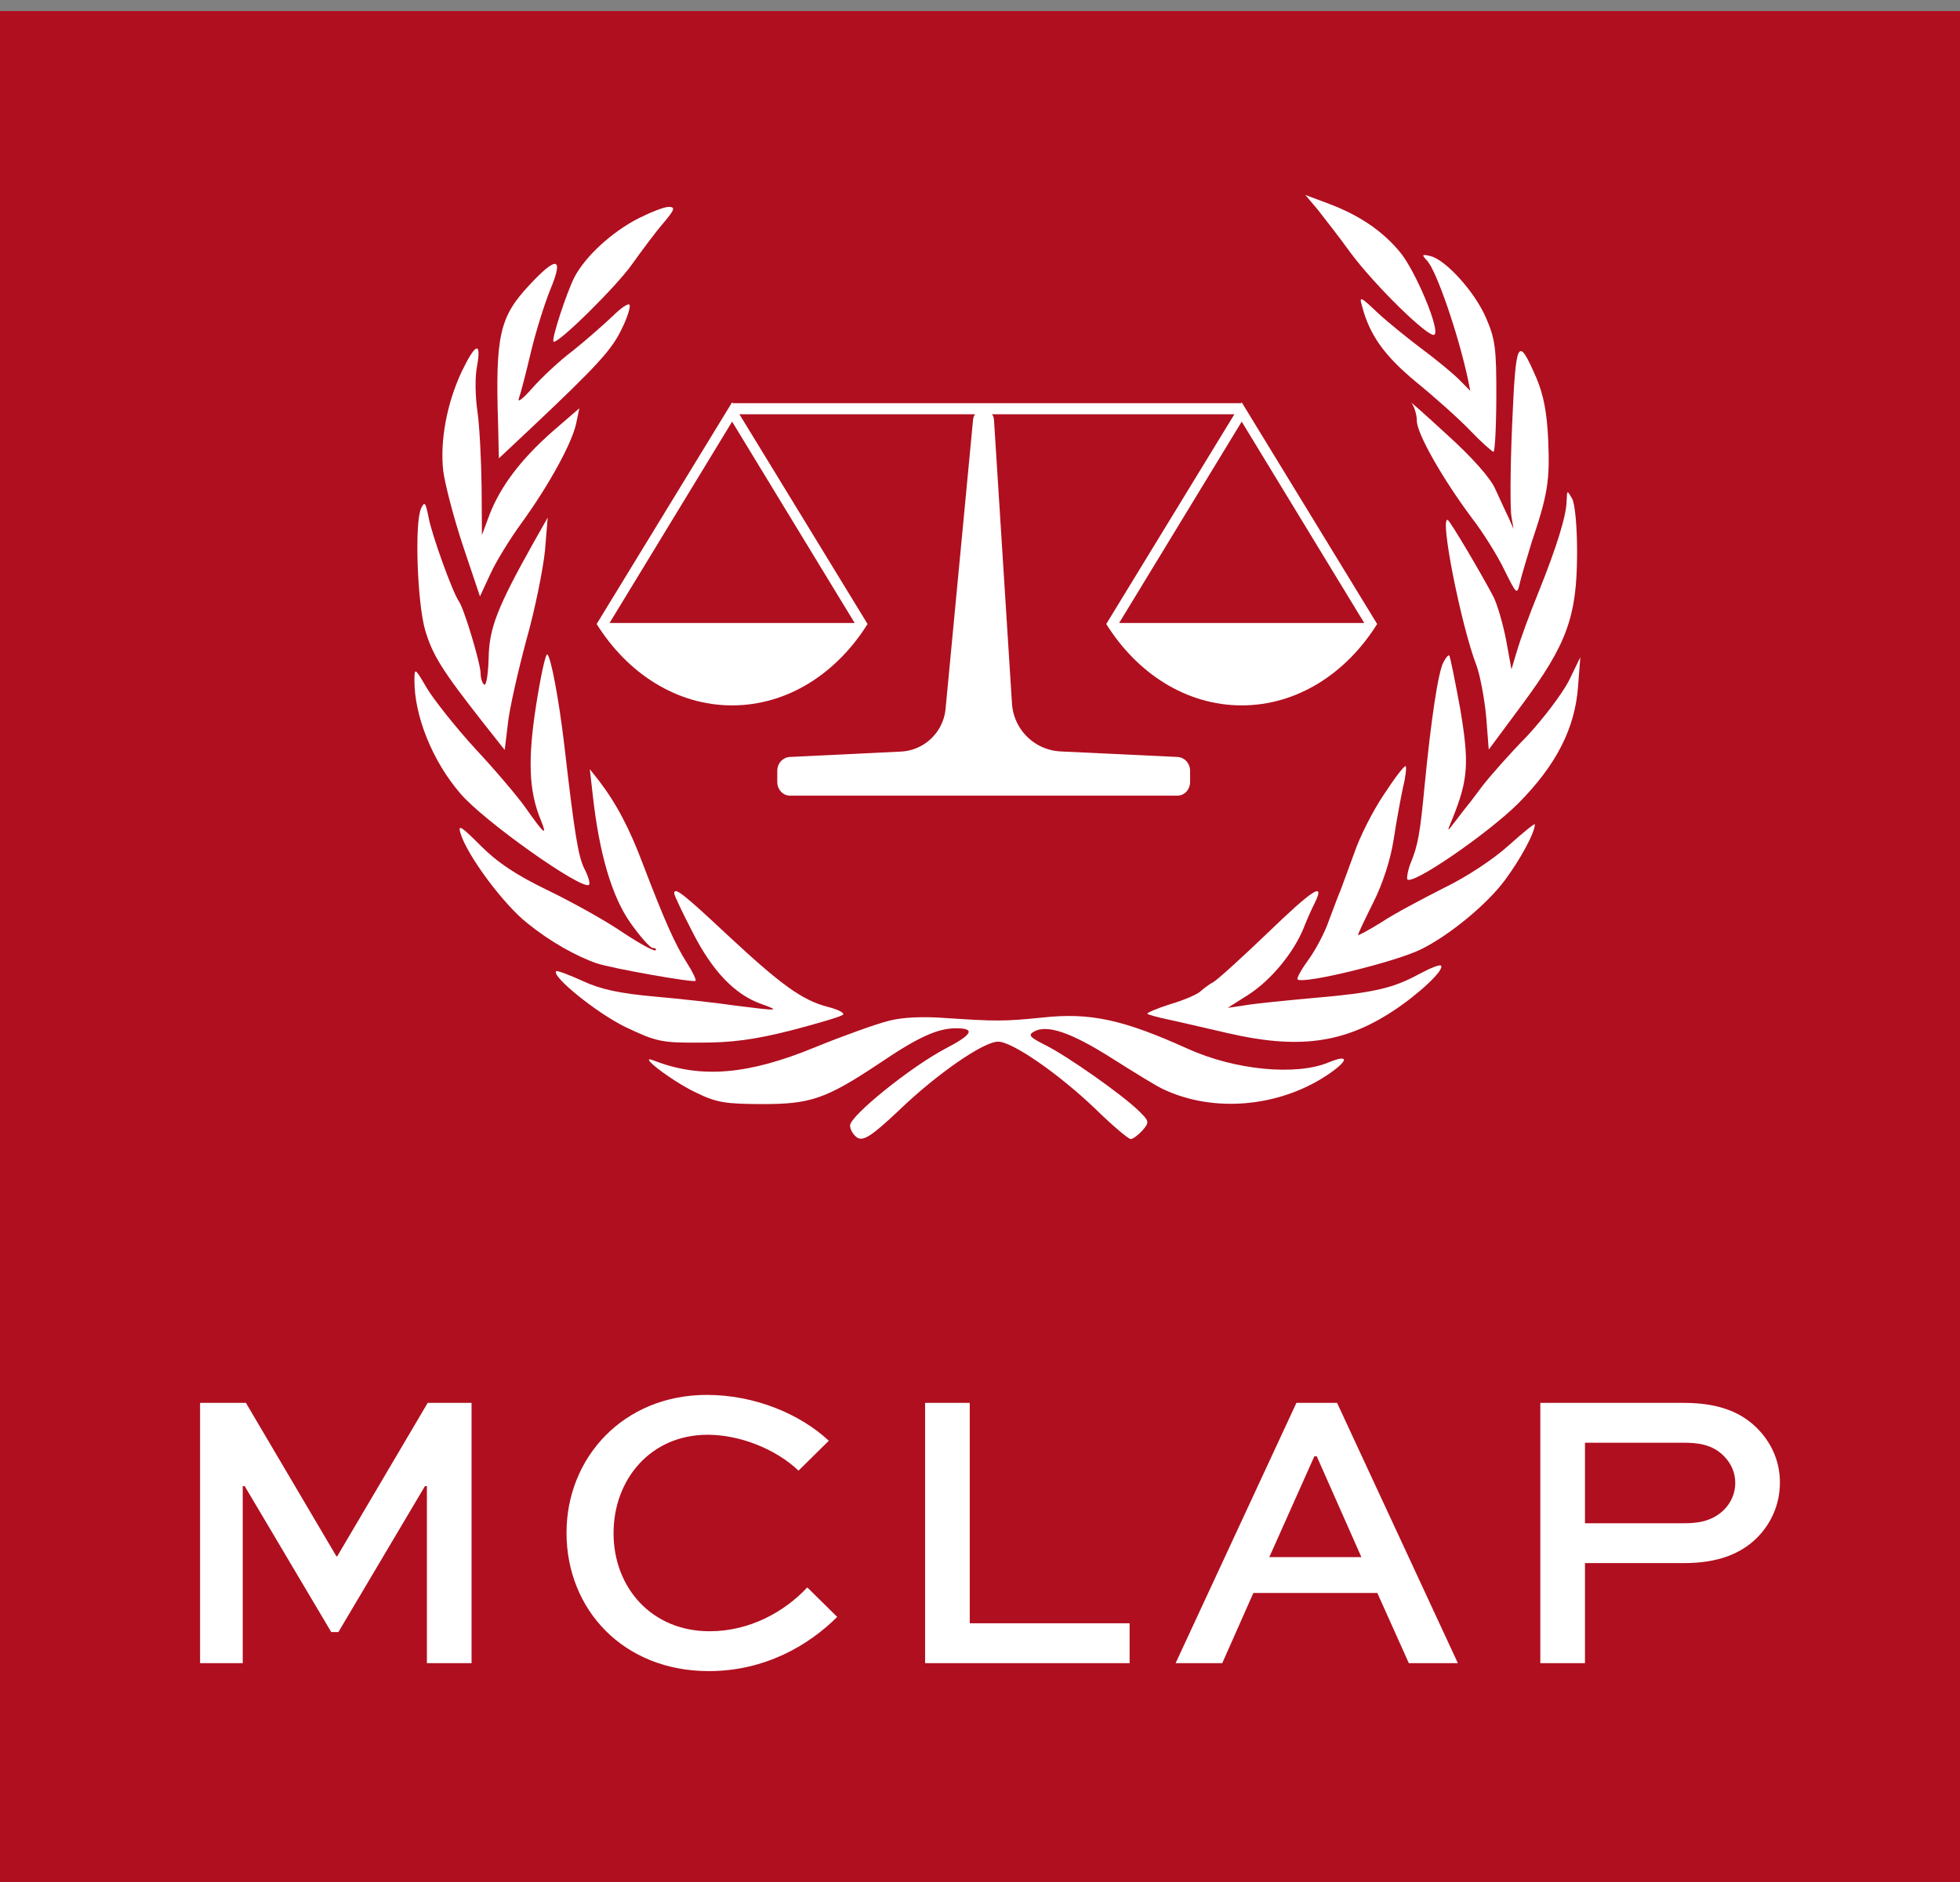 <svg width="177" height="170" viewBox="0 0 177 170" fill="none" xmlns="http://www.w3.org/2000/svg">
<rect x="0" y="0" width="177" height="170" fill="#808080" stroke="none"/>
<rect y="1" width="177" height="169" fill="#B00F1F"/>
<path d="M42.584 150.222H38.552V134.238H38.372L30.56 147.414H29.912L22.1 134.238H21.92V150.222H18.068V126.714H22.208L30.38 140.574H30.452L38.624 126.714H42.584V150.222ZM72.904 143.382L75.604 146.046C73.084 148.566 69.124 150.942 64.012 150.942C56.272 150.942 51.16 145.362 51.16 138.45C51.16 131.646 56.308 125.994 63.832 125.994C68.116 125.994 72.22 127.686 74.848 130.134L72.112 132.834C70.024 130.854 66.784 129.594 63.904 129.594C58.756 129.594 55.408 133.626 55.408 138.486C55.408 143.382 58.828 147.342 64.084 147.342C67.756 147.342 70.888 145.542 72.904 143.382ZM83.542 126.714H87.574V146.622H102.01V150.222H83.542V126.714ZM106.166 150.222L117.074 126.714H120.746L131.654 150.222H127.226L124.382 143.886H113.186L110.378 150.222H106.166ZM118.694 131.538L114.626 140.646H122.942L118.91 131.538H118.694ZM143.133 150.222H139.101V126.714H152.061C155.373 126.714 157.425 127.65 158.865 129.198C160.125 130.566 160.737 132.186 160.737 133.914C160.737 135.93 159.909 137.694 158.577 138.99C157.173 140.322 155.193 141.186 152.061 141.186H143.133V150.222ZM152.061 130.314H143.133V137.586H152.061C153.069 137.586 154.473 137.514 155.625 136.434C156.309 135.786 156.705 134.886 156.705 133.95C156.705 133.014 156.345 132.222 155.733 131.574C154.653 130.422 153.213 130.314 152.061 130.314Z" fill="white"/>
<path d="M118.995 18.93C119.552 19.648 120.94 21.405 121.971 22.844C124.236 25.878 129.045 30.554 129.522 30.237C130.123 29.919 127.827 24.453 126.434 22.776C124.848 20.859 122.778 19.459 120.034 18.415L117.881 17.611L118.995 18.93Z" fill="white"/>
<path d="M57.664 19.717C55.27 20.945 52.873 23.131 51.872 25.041C51.15 26.473 49.784 30.653 49.982 30.854C50.301 31.173 55.655 25.887 57.056 23.899C57.936 22.667 59.175 20.995 59.895 20.161C60.935 18.929 61.016 18.69 60.377 18.688C59.977 18.687 58.781 19.162 57.664 19.717Z" fill="white"/>
<path d="M128.905 23.578C129.739 24.536 131.636 30.001 132.542 34.148L132.777 35.304L131.745 34.265C131.188 33.705 129.678 32.466 128.443 31.546C127.212 30.627 125.382 29.146 124.429 28.269C122.879 26.791 122.72 26.71 122.996 27.626C123.666 30.258 125.053 32.175 127.919 34.534C129.588 35.893 131.774 37.851 132.769 38.89C133.801 39.968 134.757 40.809 134.876 40.809C134.996 40.809 135.12 38.578 135.128 35.828C135.14 31.444 135.023 30.607 134.189 28.693C133.163 26.339 130.619 23.542 129.225 23.141C128.388 22.94 128.348 22.98 128.905 23.578Z" fill="white"/>
<path d="M47.805 25.748C45.128 28.609 44.723 30.282 44.98 38.292L45.052 41.4L47.928 38.698C54.081 32.898 55.279 31.546 56.161 29.676C56.683 28.641 56.964 27.645 56.844 27.525C56.724 27.365 56.046 27.841 55.326 28.557C54.606 29.234 53.05 30.623 51.811 31.616C50.534 32.569 48.855 34.158 48.056 35.072C47.215 36.026 46.697 36.424 46.858 35.985C47.018 35.548 47.502 33.676 47.945 31.804C48.388 29.933 49.192 27.386 49.713 26.112C50.919 23.206 50.283 23.084 47.805 25.748Z" fill="white"/>
<path d="M136.554 38.384C136.381 42.328 136.371 46.035 136.492 46.672L136.687 47.788L136.251 46.792C135.972 46.233 135.459 45.075 135.024 44.157C134.588 43.16 132.919 41.283 130.615 39.205C128.629 37.366 127.198 36.127 127.475 36.407C127.714 36.727 127.95 37.445 127.949 38.002C127.946 39.157 130.285 43.269 132.944 46.822C133.899 48.059 135.208 50.136 135.841 51.453C136.991 53.767 136.991 53.767 137.272 52.572C137.436 51.895 137.914 50.303 138.317 48.988C139.763 44.688 139.965 43.454 139.816 39.828C139.704 37.236 139.391 35.682 138.757 34.165C137.056 30.257 136.893 30.575 136.554 38.384Z" fill="white"/>
<path d="M41.687 33.58C40.364 36.407 39.717 39.793 40.028 42.542C40.183 43.738 40.972 46.769 41.803 49.282L43.344 53.869L44.267 51.879C44.748 50.805 46.029 48.697 47.11 47.224C49.589 43.804 51.673 39.985 52.035 38.233L52.318 36.879L49.881 38.984C47.044 41.487 45.205 43.912 44.202 46.499L43.52 48.331L43.492 43.947C43.458 41.516 43.307 38.486 43.112 37.132C42.916 35.816 42.882 33.983 43.084 33.068C43.488 30.758 42.928 30.994 41.687 33.58Z" fill="white"/>
<path d="M141.476 45.212C141.472 46.526 140.589 49.394 138.903 53.573C138.138 55.444 137.298 57.753 137.018 58.708L136.494 60.46L136.022 57.869C135.749 56.434 135.234 54.639 134.878 53.921C133.767 51.805 131.032 47.175 130.752 46.975C129.956 46.494 131.961 56.581 133.344 60.132C133.663 61.011 134.056 63.083 134.21 64.718L134.442 67.707L137.479 63.61C141.521 58.162 142.404 55.654 142.42 49.995C142.427 47.565 142.234 45.452 141.955 45.012C141.518 44.256 141.518 44.256 141.476 45.212Z" fill="white"/>
<path d="M38.026 45.924C37.424 47.237 37.683 54.45 38.395 56.923C39.066 59.156 39.859 60.473 43.593 65.228L45.578 67.742L45.862 65.393C45.987 64.118 46.752 60.734 47.518 57.866C48.323 55.037 49.05 51.374 49.214 49.74L49.461 46.752L48.22 48.942C44.897 54.87 44.174 56.741 44.127 59.45C44.084 60.885 43.92 61.961 43.722 61.84C43.563 61.719 43.404 61.28 43.405 60.842C43.408 59.967 41.908 54.942 41.431 54.301C40.876 53.503 38.978 48.277 38.702 46.722C38.426 45.368 38.347 45.247 38.026 45.924Z" fill="white"/>
<path d="M48.417 63.685C47.646 68.624 47.758 71.453 48.828 74.046C49.46 75.602 49.182 75.403 47.436 72.926C46.761 71.967 44.735 69.571 42.907 67.614C41.08 65.617 39.134 63.141 38.539 62.142C37.468 60.309 37.429 60.268 37.426 61.463C37.417 64.651 39.039 68.721 41.541 71.636C43.605 74.111 52.595 80.471 53.194 79.917C53.314 79.797 53.117 79.119 52.759 78.441C52.205 77.284 51.892 75.371 50.957 67.279C50.451 63.015 49.743 59.347 49.425 59.107C49.267 59.026 48.823 61.096 48.417 63.685Z" fill="white"/>
<path d="M130.358 59.806C129.878 60.642 129.227 65.062 128.655 70.919C128.244 75.3 128.042 76.376 127.4 77.929C127.161 78.525 127.039 79.163 127.078 79.401C127.354 80.121 134.341 75.316 137.098 72.575C140.533 69.117 142.216 65.815 142.503 62.07L142.712 59.36L141.671 61.508C141.07 62.663 139.391 64.889 137.911 66.48C136.39 68.03 134.553 70.096 133.795 71.09C133.072 72.084 132.313 73.039 132.114 73.277C131.954 73.476 131.555 74.033 131.194 74.47C130.673 75.186 130.673 75.106 131.196 73.871C132.6 70.37 132.683 68.895 131.861 63.992C131.389 61.44 130.957 59.287 130.876 59.207C130.798 59.129 130.558 59.408 130.358 59.806Z" fill="white"/>
<path d="M124.986 71.747C123.985 73.217 122.784 75.605 122.301 77.04C121.781 78.472 121.219 79.985 121.056 80.422C120.856 80.861 120.416 82.094 120.016 83.129C119.653 84.203 118.813 85.795 118.172 86.67C117.532 87.546 117.093 88.341 117.17 88.461C117.647 88.94 126.18 86.853 128.415 85.703C130.931 84.436 134.284 81.695 135.925 79.468C137.285 77.639 138.607 75.212 138.609 74.456C138.609 74.335 137.57 75.17 136.29 76.322C134.894 77.591 132.499 79.179 130.383 80.21C128.427 81.202 125.873 82.548 124.757 83.302C123.598 84.018 122.641 84.531 122.641 84.453C122.642 84.333 123.243 83.06 124.002 81.548C124.846 79.879 125.567 77.688 125.852 75.853C126.095 74.222 126.5 72.07 126.701 71.115C126.942 70.158 127.027 69.323 126.945 69.201C126.825 69.121 125.945 70.275 124.986 71.747Z" fill="white"/>
<path d="M53.536 71.869C54.12 77.131 55.265 81 56.931 83.355C57.805 84.592 58.718 85.63 58.958 85.631C59.197 85.632 59.315 85.712 59.196 85.832C59.076 85.952 57.763 85.229 56.251 84.23C54.741 83.189 51.718 81.506 49.489 80.426C46.584 79.023 44.913 77.902 43.363 76.344C41.694 74.667 41.336 74.426 41.573 75.223C42.166 77.257 45.5 81.73 47.648 83.408C49.675 85.048 52.023 86.369 53.894 87.013C55.167 87.454 62.655 88.789 62.814 88.592C62.894 88.511 62.539 87.754 62.022 86.954C60.95 85.278 60.001 83.124 58.062 78.059C56.836 74.788 55.646 72.552 54.058 70.475L53.264 69.478L53.536 71.869Z" fill="white"/>
<path d="M114.472 84.269C112.114 86.534 109.917 88.52 109.556 88.72C109.158 88.916 108.681 89.313 108.399 89.552C108.161 89.792 106.923 90.346 105.685 90.7C104.45 91.097 103.533 91.492 103.613 91.572C103.693 91.651 104.57 91.894 105.523 92.095C106.481 92.296 108.87 92.86 110.82 93.305C117.233 94.796 121.339 94.251 125.81 91.313C128.165 89.766 130.481 87.581 130.126 87.222C130.004 87.101 129.13 87.457 128.17 87.973C125.776 89.281 124.022 89.676 118.641 90.14C116.13 90.371 113.339 90.642 112.463 90.799L110.868 91.034L112.743 89.843C114.779 88.532 116.819 86.067 117.739 83.798C118.021 83.043 118.502 82.008 118.744 81.531C119.705 79.582 118.546 80.334 114.472 84.269Z" fill="white"/>
<path d="M60.885 80.697C60.884 80.855 61.636 82.452 62.548 84.208C64.332 87.72 66.358 89.837 68.746 90.681C70.538 91.323 70.298 91.322 66.435 90.834C64.801 90.591 61.495 90.224 59.145 90.017C55.958 89.73 54.246 89.366 52.613 88.604C51.38 88.043 50.306 87.642 50.225 87.722C49.786 88.197 53.92 91.518 56.468 92.76C59.254 94.083 59.731 94.203 63.238 94.174C66.068 94.182 68.14 93.908 71.411 93.078C73.843 92.447 75.957 91.818 76.117 91.658C76.316 91.499 75.68 91.178 74.724 90.937C72.414 90.331 70.506 88.932 65.696 84.456C61.762 80.777 60.886 80.059 60.885 80.697Z" fill="white"/>
<path d="M80.18 92.225C79.103 92.501 76.111 93.57 73.597 94.597C67.534 97.094 63.268 97.439 59.049 95.794C57.417 95.152 60.639 97.631 62.827 98.674C64.697 99.596 65.534 99.716 68.802 99.725C73.186 99.737 74.581 99.262 79.411 96.048C82.924 93.666 84.679 92.874 86.354 92.879C88.107 92.884 87.827 93.442 85.393 94.709C82.28 96.334 76.769 100.783 76.766 101.658C76.765 102.056 77.084 102.537 77.441 102.777C77.999 103.057 78.716 102.62 81.154 100.318C84.629 96.978 88.823 94.082 90.138 94.086C91.413 94.089 95.59 96.97 98.928 100.168C100.479 101.688 101.91 102.885 102.108 102.885C102.307 102.886 102.787 102.529 103.185 102.093C103.825 101.337 103.786 101.259 102.753 100.258C101.203 98.781 96.431 95.42 94.441 94.418C93.008 93.696 92.809 93.496 93.367 93.18C94.566 92.505 96.755 93.269 100.415 95.59C102.442 96.87 104.512 98.154 105.069 98.392C109.567 100.516 115.424 100.016 119.776 97.158C121.813 95.809 121.895 95.172 119.98 95.963C117.028 97.19 111.528 96.657 107.271 94.733C101.42 92.087 98.432 91.44 94.168 91.907C90.739 92.257 89.903 92.254 85.561 91.964C83.329 91.796 81.496 91.87 80.18 92.225Z" fill="white"/>
<path d="M78.346 56.363L66.114 36.337L53.882 56.363C56.672 60.827 61.112 63.714 66.114 63.714C71.116 63.714 75.557 60.827 78.346 56.363ZM55.047 56.271L66.114 38.084L77.182 56.271H55.047ZM112.133 36.337L99.901 56.363C102.69 60.827 107.131 63.714 112.133 63.714C117.135 63.714 121.576 60.827 124.365 56.363L112.133 36.337ZM101.065 56.271L112.133 38.084L123.2 56.271H101.065Z" fill="white"/>
<path d="M66.115 36.919L112.133 36.919" stroke="white" strokeWidth="1.456"/>
<path d="M87.877 37.878C87.923 37.392 88.331 37.022 88.819 37.022V37.022C89.318 37.022 89.731 37.409 89.762 37.907L91.388 63.55C91.431 64.23 91.624 64.892 91.954 65.489V65.489C92.729 66.895 94.178 67.797 95.781 67.873L106.328 68.372C106.506 68.38 106.68 68.429 106.836 68.514V68.514C107.06 68.635 107.239 68.826 107.345 69.058L107.357 69.083C107.433 69.249 107.472 69.429 107.472 69.612V70.642C107.472 70.825 107.433 71.005 107.357 71.17L107.338 71.211C107.236 71.433 107.065 71.615 106.851 71.732V71.732C106.685 71.822 106.5 71.869 106.311 71.869H71.354C71.165 71.869 70.979 71.822 70.814 71.732V71.732C70.599 71.615 70.429 71.433 70.327 71.211L70.308 71.17C70.232 71.005 70.192 70.825 70.192 70.642V69.612C70.192 69.429 70.232 69.249 70.308 69.083L70.32 69.058C70.426 68.826 70.605 68.635 70.829 68.514V68.514C70.985 68.429 71.158 68.38 71.336 68.371L81.352 67.887C83.062 67.805 84.556 66.707 85.147 65.101V65.101C85.273 64.757 85.355 64.398 85.39 64.033L87.877 37.878Z" fill="white"/>
</svg>
